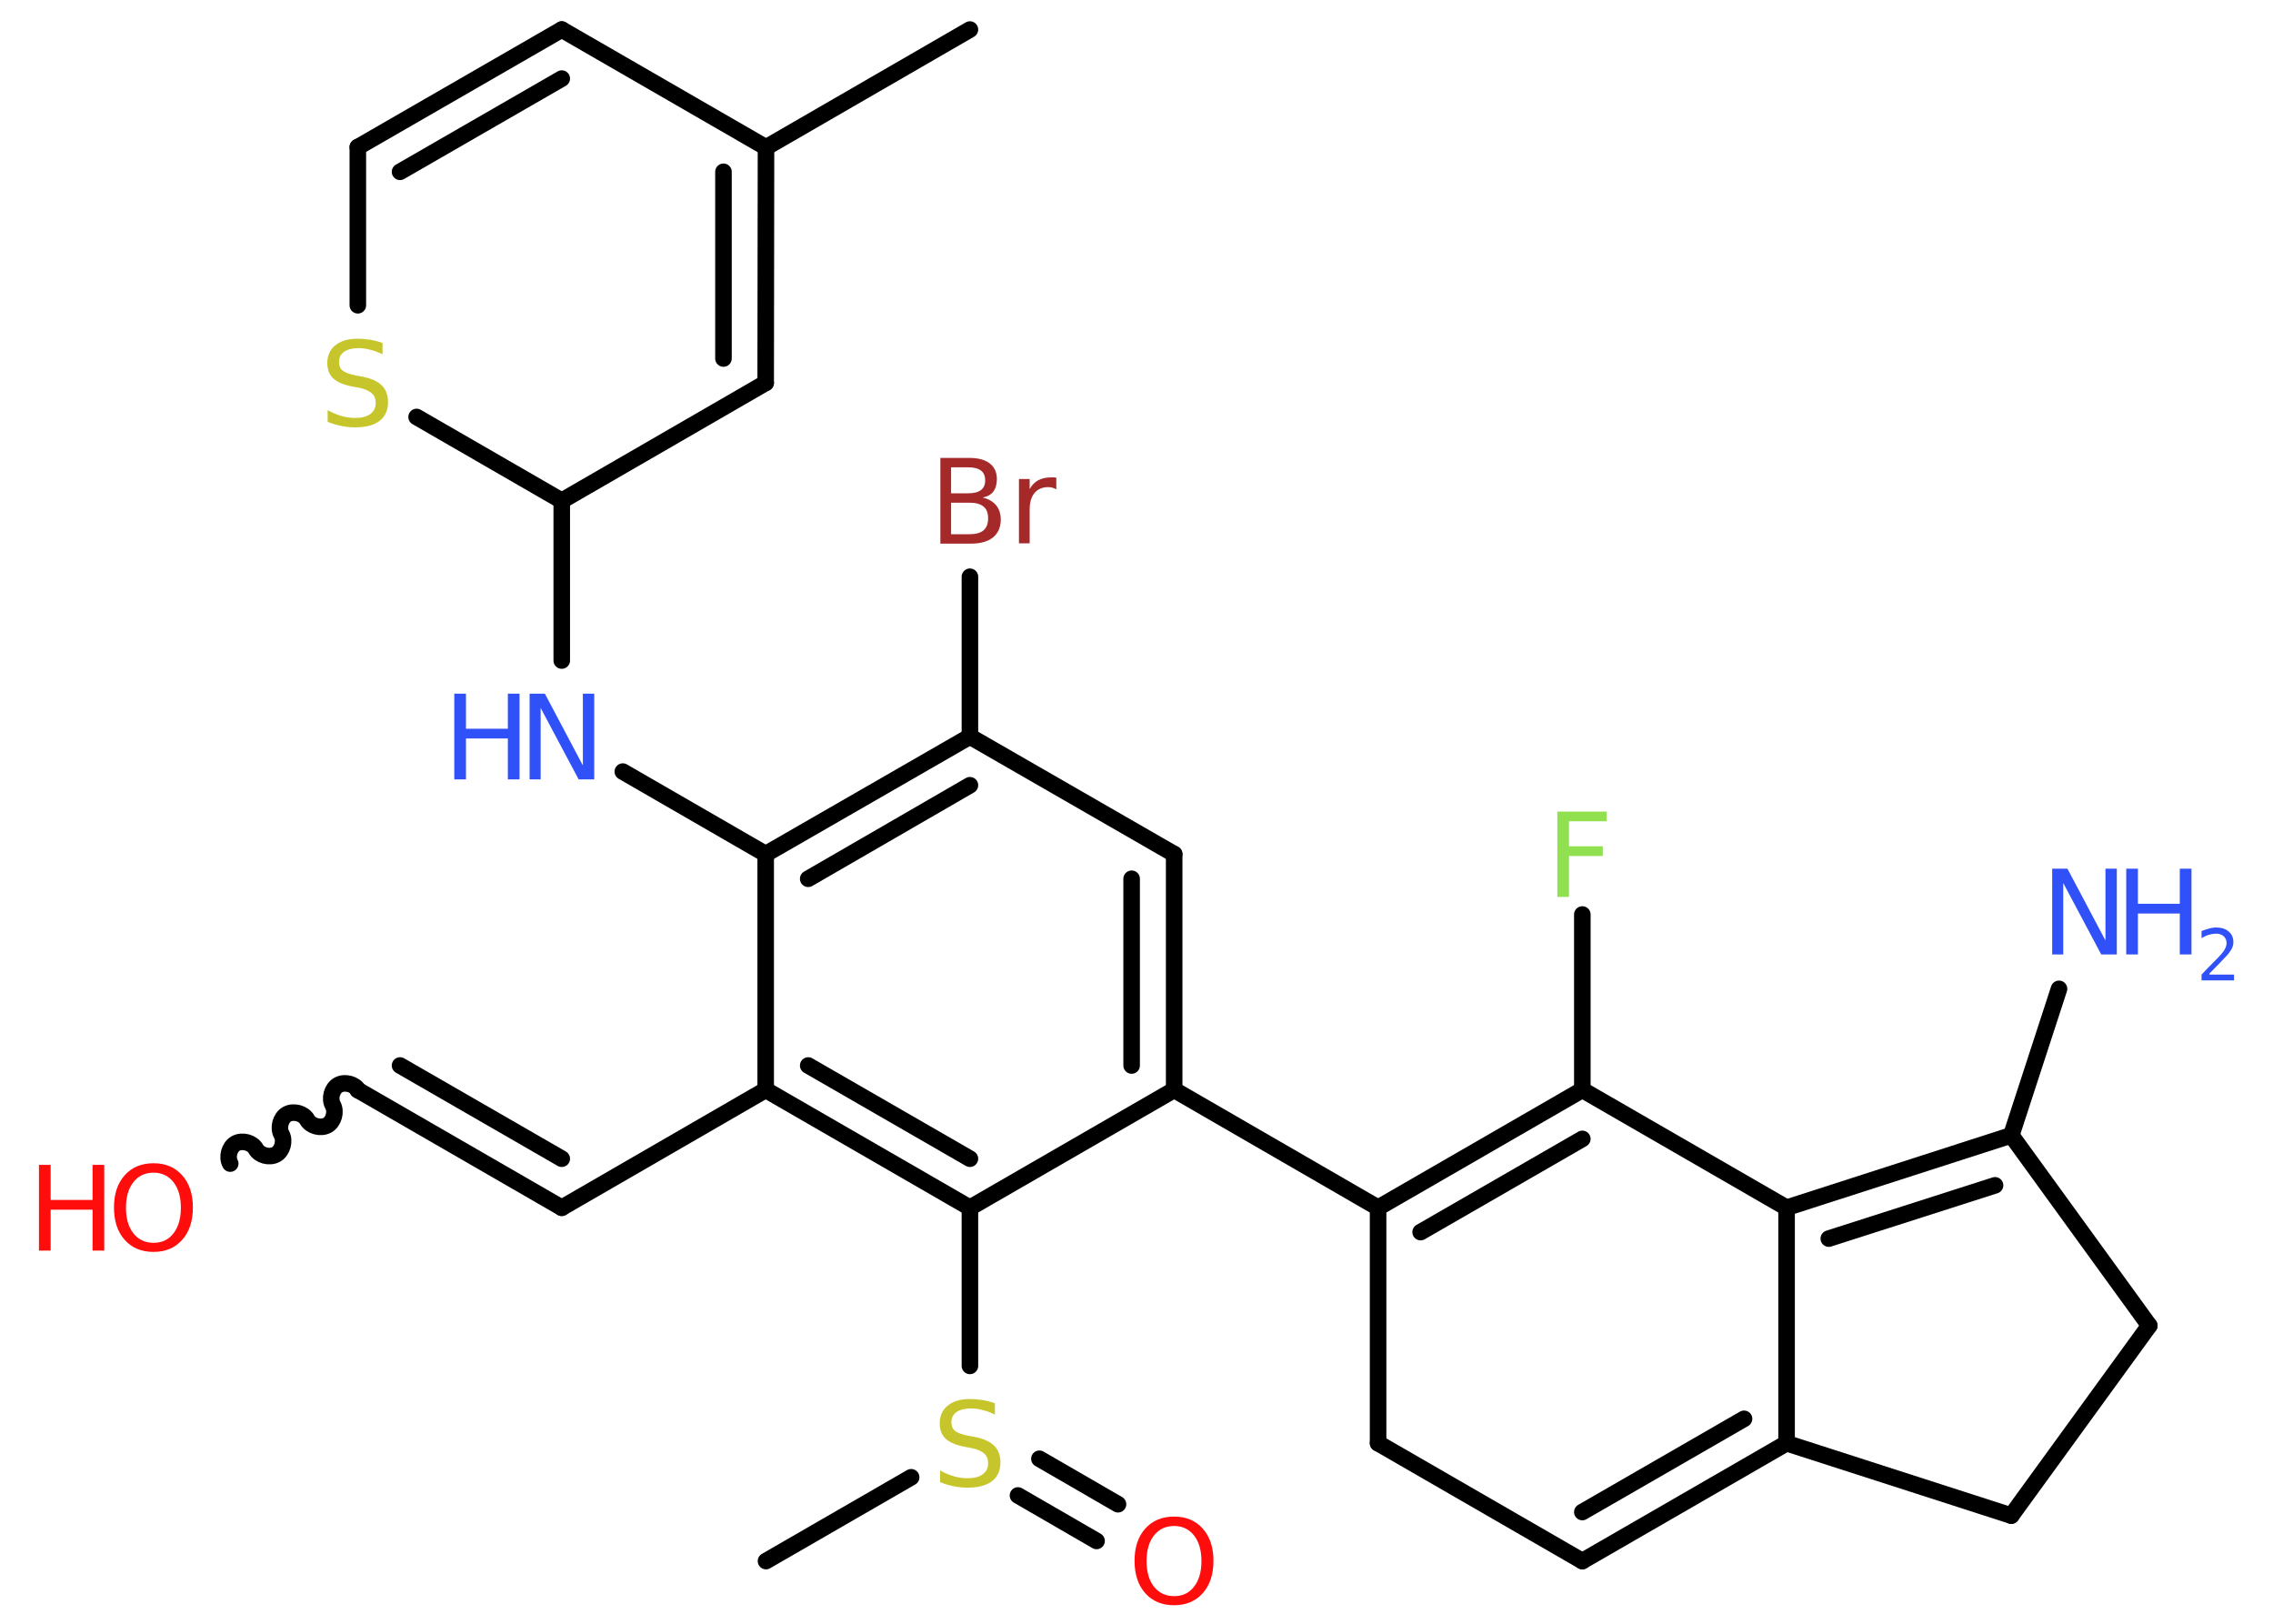 <?xml version='1.0' encoding='UTF-8'?>
<!DOCTYPE svg PUBLIC "-//W3C//DTD SVG 1.1//EN" "http://www.w3.org/Graphics/SVG/1.1/DTD/svg11.dtd">
<svg version='1.2' xmlns='http://www.w3.org/2000/svg' xmlns:xlink='http://www.w3.org/1999/xlink' width='70.0mm' height='50.0mm' viewBox='0 0 70.0 50.0'>
  <desc>Generated by the Chemistry Development Kit (http://github.com/cdk)</desc>
  <g stroke-linecap='round' stroke-linejoin='round' stroke='#000000' stroke-width='.51' fill='#3050F8'>
    <rect x='.0' y='.0' width='70.0' height='50.0' fill='#FFFFFF' stroke='none'/>
    <g id='mol1' class='mol'>
      <line id='mol1bnd1' class='bond' x1='29.87' y1='.91' x2='23.59' y2='4.54'/>
      <g id='mol1bnd2' class='bond'>
        <line x1='23.58' y1='11.79' x2='23.59' y2='4.54'/>
        <line x1='22.28' y1='11.04' x2='22.28' y2='5.29'/>
      </g>
      <line id='mol1bnd3' class='bond' x1='23.58' y1='11.79' x2='17.3' y2='15.42'/>
      <line id='mol1bnd4' class='bond' x1='17.3' y1='15.42' x2='17.3' y2='20.34'/>
      <line id='mol1bnd5' class='bond' x1='19.18' y1='23.76' x2='23.58' y2='26.3'/>
      <g id='mol1bnd6' class='bond'>
        <line x1='29.87' y1='22.68' x2='23.58' y2='26.3'/>
        <line x1='29.87' y1='24.18' x2='24.89' y2='27.06'/>
      </g>
      <line id='mol1bnd7' class='bond' x1='29.87' y1='22.68' x2='29.87' y2='17.76'/>
      <line id='mol1bnd8' class='bond' x1='29.87' y1='22.68' x2='36.16' y2='26.3'/>
      <g id='mol1bnd9' class='bond'>
        <line x1='36.16' y1='33.56' x2='36.16' y2='26.3'/>
        <line x1='34.85' y1='32.81' x2='34.85' y2='27.06'/>
      </g>
      <line id='mol1bnd10' class='bond' x1='36.16' y1='33.56' x2='42.44' y2='37.19'/>
      <g id='mol1bnd11' class='bond'>
        <line x1='48.73' y1='33.56' x2='42.44' y2='37.19'/>
        <line x1='48.73' y1='35.07' x2='43.75' y2='37.94'/>
      </g>
      <line id='mol1bnd12' class='bond' x1='48.73' y1='33.56' x2='48.73' y2='28.16'/>
      <line id='mol1bnd13' class='bond' x1='48.73' y1='33.56' x2='55.02' y2='37.19'/>
      <g id='mol1bnd14' class='bond'>
        <line x1='61.94' y1='34.96' x2='55.02' y2='37.19'/>
        <line x1='61.44' y1='36.5' x2='56.32' y2='38.14'/>
      </g>
      <line id='mol1bnd15' class='bond' x1='61.94' y1='34.96' x2='63.41' y2='30.45'/>
      <line id='mol1bnd16' class='bond' x1='61.94' y1='34.96' x2='66.19' y2='40.82'/>
      <line id='mol1bnd17' class='bond' x1='66.19' y1='40.82' x2='61.94' y2='46.67'/>
      <line id='mol1bnd18' class='bond' x1='61.94' y1='46.67' x2='55.02' y2='44.44'/>
      <line id='mol1bnd19' class='bond' x1='55.02' y1='37.19' x2='55.02' y2='44.44'/>
      <g id='mol1bnd20' class='bond'>
        <line x1='48.73' y1='48.07' x2='55.02' y2='44.44'/>
        <line x1='48.73' y1='46.56' x2='53.71' y2='43.69'/>
      </g>
      <line id='mol1bnd21' class='bond' x1='48.73' y1='48.07' x2='42.44' y2='44.44'/>
      <line id='mol1bnd22' class='bond' x1='42.44' y1='37.19' x2='42.44' y2='44.44'/>
      <line id='mol1bnd23' class='bond' x1='36.16' y1='33.56' x2='29.87' y2='37.19'/>
      <line id='mol1bnd24' class='bond' x1='29.87' y1='37.19' x2='29.87' y2='42.06'/>
      <line id='mol1bnd25' class='bond' x1='28.06' y1='45.49' x2='23.59' y2='48.07'/>
      <g id='mol1bnd26' class='bond'>
        <line x1='32.01' y1='44.92' x2='34.43' y2='46.32'/>
        <line x1='31.35' y1='46.05' x2='33.77' y2='47.45'/>
      </g>
      <g id='mol1bnd27' class='bond'>
        <line x1='23.58' y1='33.56' x2='29.87' y2='37.19'/>
        <line x1='24.89' y1='32.81' x2='29.87' y2='35.68'/>
      </g>
      <line id='mol1bnd28' class='bond' x1='23.58' y1='26.3' x2='23.58' y2='33.56'/>
      <line id='mol1bnd29' class='bond' x1='23.58' y1='33.56' x2='17.3' y2='37.19'/>
      <g id='mol1bnd30' class='bond'>
        <line x1='17.3' y1='37.19' x2='11.01' y2='33.56'/>
        <line x1='17.3' y1='35.68' x2='12.32' y2='32.81'/>
      </g>
      <path id='mol1bnd31' class='bond' d='M7.09 35.83c-.11 -.2 -.03 -.51 .17 -.62c.2 -.11 .51 -.03 .62 .17c.11 .2 .42 .28 .62 .17c.2 -.11 .28 -.42 .17 -.62c-.11 -.2 -.03 -.51 .17 -.62c.2 -.11 .51 -.03 .62 .17c.11 .2 .42 .28 .62 .17c.2 -.11 .28 -.42 .17 -.62c-.11 -.2 -.03 -.51 .17 -.62c.2 -.11 .51 -.03 .62 .17' fill='none' stroke='#000000' stroke-width='.51'/>
      <line id='mol1bnd32' class='bond' x1='17.3' y1='15.42' x2='12.83' y2='12.84'/>
      <line id='mol1bnd33' class='bond' x1='11.02' y1='9.4' x2='11.02' y2='4.53'/>
      <g id='mol1bnd34' class='bond'>
        <line x1='17.3' y1='.91' x2='11.02' y2='4.53'/>
        <line x1='17.3' y1='2.42' x2='12.32' y2='5.29'/>
      </g>
      <line id='mol1bnd35' class='bond' x1='23.59' y1='4.54' x2='17.3' y2='.91'/>
      <g id='mol1atm5' class='atom'>
        <path d='M16.3 21.36h.48l1.17 2.21v-2.21h.35v2.64h-.48l-1.17 -2.2v2.2h-.34v-2.64z' stroke='none'/>
        <path d='M13.99 21.36h.36v1.08h1.29v-1.08h.36v2.64h-.36v-1.26h-1.29v1.26h-.36v-2.64z' stroke='none'/>
      </g>
      <path id='mol1atm8' class='atom' d='M29.29 15.48v.97h.57q.29 .0 .43 -.12q.14 -.12 .14 -.37q.0 -.25 -.14 -.36q-.14 -.12 -.43 -.12h-.57zM29.29 14.4v.79h.53q.26 .0 .39 -.1q.13 -.1 .13 -.3q.0 -.2 -.13 -.3q-.13 -.1 -.39 -.1h-.53zM28.94 14.1h.91q.41 .0 .63 .17q.22 .17 .22 .48q.0 .24 -.11 .39q-.11 .14 -.33 .18q.26 .06 .41 .23q.15 .18 .15 .45q.0 .35 -.24 .55q-.24 .19 -.68 .19h-.94v-2.64zM32.54 15.07q-.06 -.03 -.12 -.05q-.06 -.02 -.14 -.02q-.27 .0 -.42 .18q-.15 .18 -.15 .51v1.04h-.33v-1.98h.33v.31q.1 -.18 .26 -.27q.17 -.09 .4 -.09q.03 .0 .07 .0q.04 .0 .09 .01v.33z' stroke='none' fill='#A62929'/>
      <path id='mol1atm13' class='atom' d='M47.97 24.99h1.51v.3h-1.16v.77h1.04v.3h-1.04v1.26h-.36v-2.64z' stroke='none' fill='#90E050'/>
      <g id='mol1atm16' class='atom'>
        <path d='M63.19 26.75h.48l1.17 2.21v-2.21h.35v2.64h-.48l-1.17 -2.2v2.2h-.34v-2.64z' stroke='none'/>
        <path d='M65.48 26.75h.36v1.08h1.29v-1.08h.36v2.64h-.36v-1.26h-1.29v1.26h-.36v-2.64z' stroke='none'/>
        <path d='M68.05 30.01h.75v.18h-1.0v-.18q.12 -.13 .33 -.34q.21 -.21 .26 -.27q.1 -.11 .14 -.2q.04 -.08 .04 -.16q.0 -.13 -.09 -.21q-.09 -.08 -.23 -.08q-.1 .0 -.21 .03q-.11 .03 -.24 .11v-.22q.13 -.05 .24 -.08q.11 -.03 .2 -.03q.25 .0 .39 .12q.15 .12 .15 .33q.0 .1 -.04 .18q-.04 .09 -.13 .2q-.03 .03 -.17 .18q-.14 .15 -.4 .41z' stroke='none'/>
      </g>
      <path id='mol1atm23' class='atom' d='M30.64 43.21v.35q-.2 -.1 -.38 -.14q-.18 -.05 -.35 -.05q-.29 .0 -.45 .11q-.16 .11 -.16 .32q.0 .17 .11 .26q.11 .09 .4 .15l.22 .04q.4 .08 .59 .27q.19 .19 .19 .51q.0 .38 -.26 .58q-.26 .2 -.76 .2q-.19 .0 -.4 -.04q-.21 -.04 -.44 -.13v-.36q.22 .12 .43 .18q.21 .06 .41 .06q.31 .0 .47 -.12q.17 -.12 .17 -.34q.0 -.2 -.12 -.3q-.12 -.11 -.39 -.17l-.22 -.04q-.4 -.08 -.58 -.25q-.18 -.17 -.18 -.47q.0 -.35 .25 -.55q.25 -.2 .68 -.2q.18 .0 .38 .03q.19 .03 .39 .1z' stroke='none' fill='#C6C62C'/>
      <path id='mol1atm25' class='atom' d='M36.16 46.99q-.39 .0 -.62 .29q-.23 .29 -.23 .79q.0 .5 .23 .79q.23 .29 .62 .29q.39 .0 .61 -.29q.23 -.29 .23 -.79q.0 -.5 -.23 -.79q-.23 -.29 -.61 -.29zM36.16 46.7q.55 .0 .88 .37q.33 .37 .33 .99q.0 .63 -.33 1.0q-.33 .37 -.88 .37q-.56 .0 -.89 -.37q-.33 -.37 -.33 -1.0q.0 -.62 .33 -.99q.33 -.37 .89 -.37z' stroke='none' fill='#FF0D0D'/>
      <g id='mol1atm29' class='atom'>
        <path d='M4.73 36.11q-.39 .0 -.62 .29q-.23 .29 -.23 .79q.0 .5 .23 .79q.23 .29 .62 .29q.39 .0 .61 -.29q.23 -.29 .23 -.79q.0 -.5 -.23 -.79q-.23 -.29 -.61 -.29zM4.73 35.82q.55 .0 .88 .37q.33 .37 .33 .99q.0 .63 -.33 1.0q-.33 .37 -.88 .37q-.56 .0 -.89 -.37q-.33 -.37 -.33 -1.0q.0 -.62 .33 -.99q.33 -.37 .89 -.37z' stroke='none' fill='#FF0D0D'/>
        <path d='M1.2 35.87h.36v1.08h1.29v-1.08h.36v2.64h-.36v-1.26h-1.29v1.26h-.36v-2.64z' stroke='none' fill='#FF0D0D'/>
      </g>
      <path id='mol1atm30' class='atom' d='M11.78 10.56v.35q-.2 -.1 -.38 -.14q-.18 -.05 -.35 -.05q-.29 .0 -.45 .11q-.16 .11 -.16 .32q.0 .17 .11 .26q.11 .09 .4 .15l.22 .04q.4 .08 .59 .27q.19 .19 .19 .51q.0 .38 -.26 .58q-.26 .2 -.76 .2q-.19 .0 -.4 -.04q-.21 -.04 -.44 -.13v-.36q.22 .12 .43 .18q.21 .06 .41 .06q.31 .0 .47 -.12q.17 -.12 .17 -.34q.0 -.2 -.12 -.3q-.12 -.11 -.39 -.17l-.22 -.04q-.4 -.08 -.58 -.25q-.18 -.17 -.18 -.47q.0 -.35 .25 -.55q.25 -.2 .68 -.2q.18 .0 .38 .03q.19 .03 .39 .1z' stroke='none' fill='#C6C62C'/>
    </g>
  </g>
</svg>
